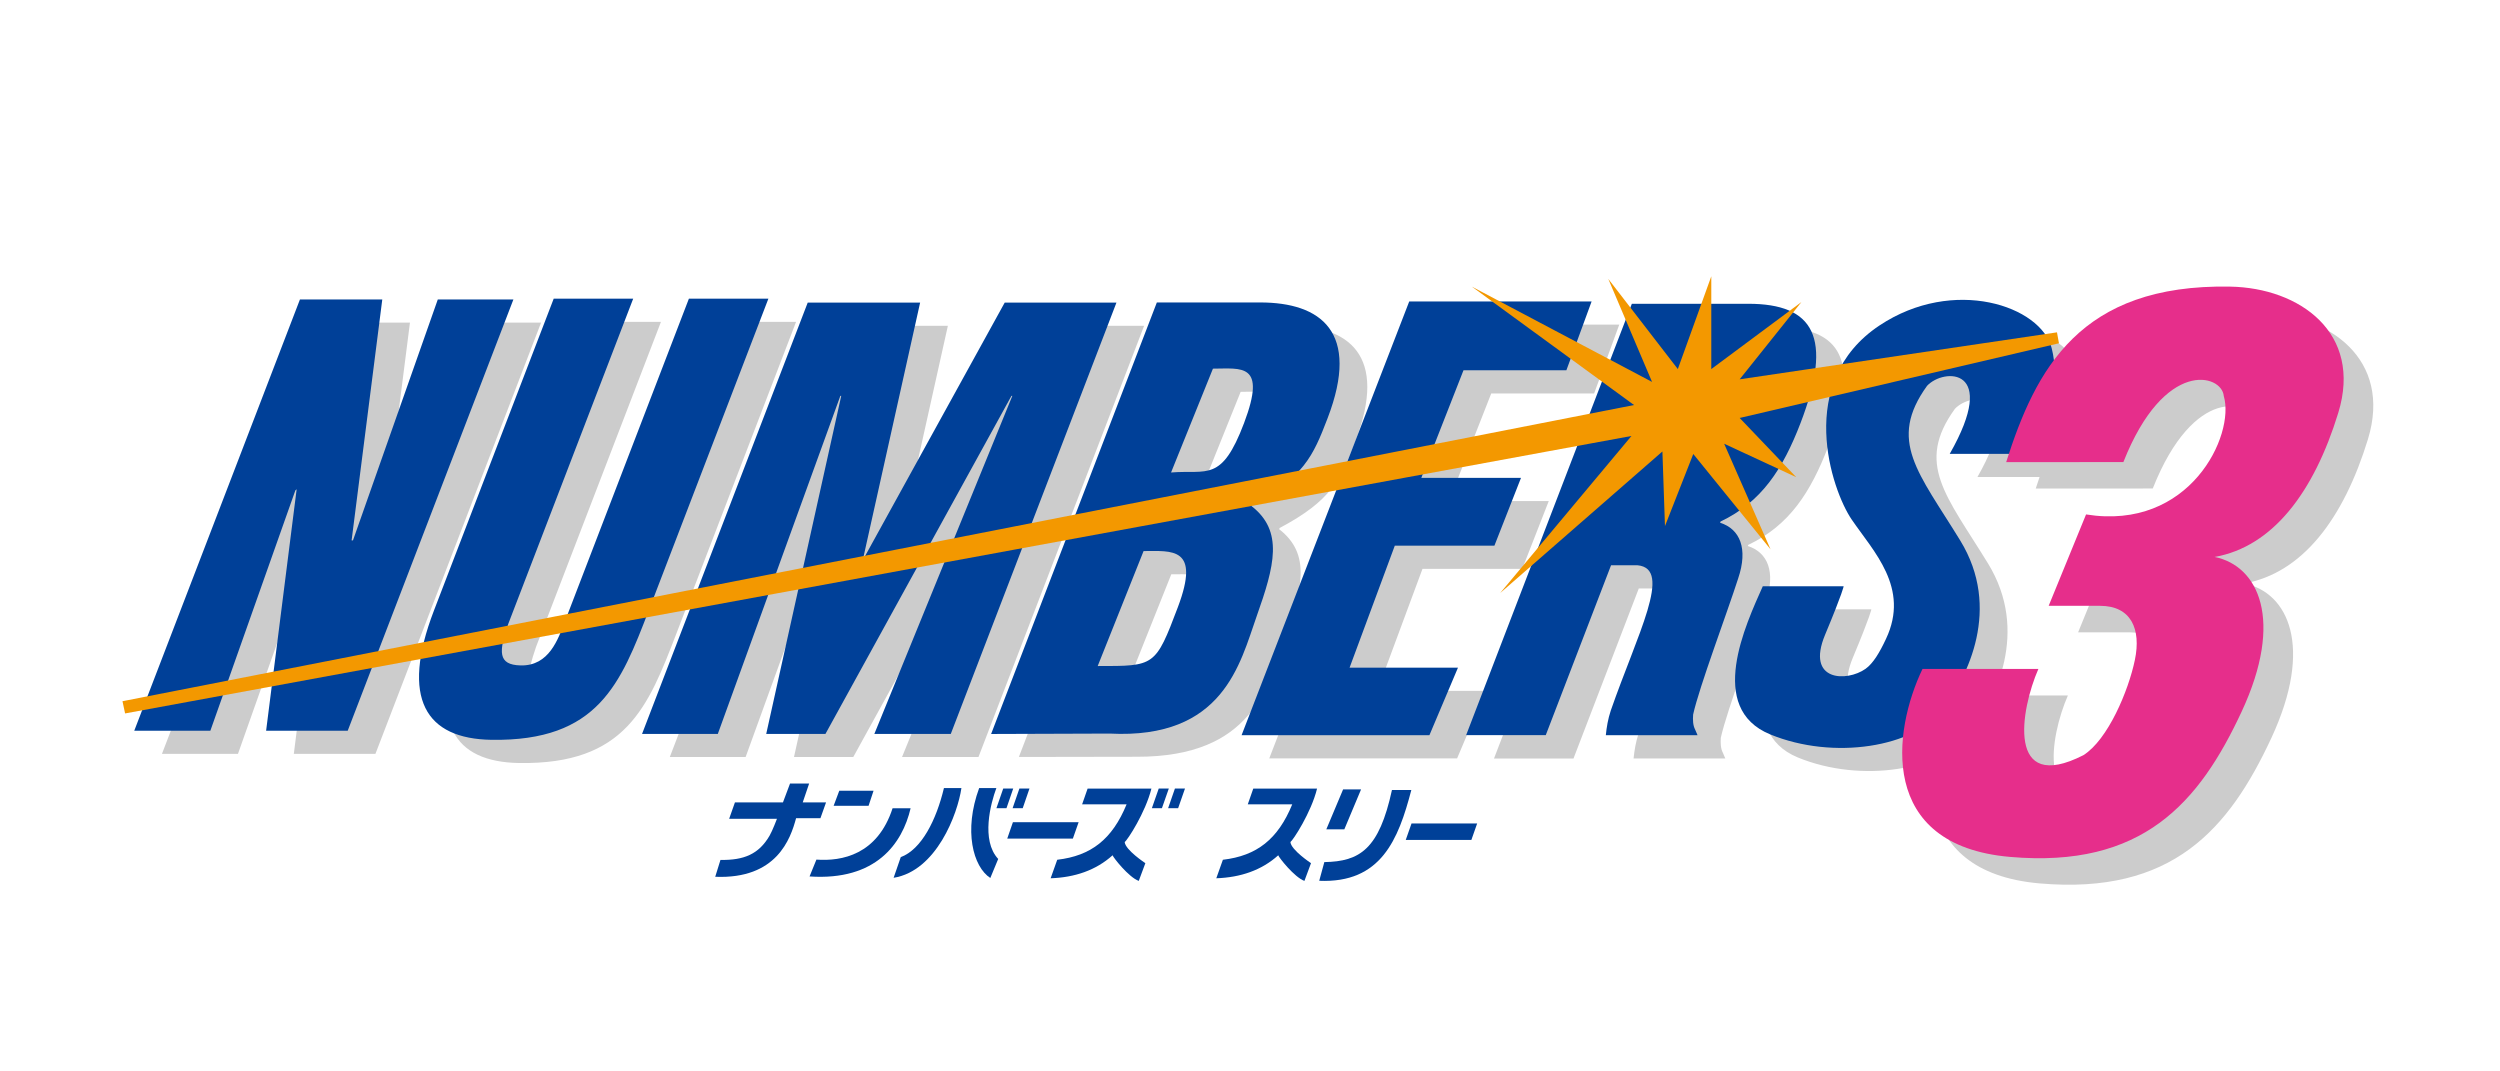 <?xml version="1.0" encoding="utf-8"?>
<!-- Generator: Adobe Illustrator 23.1.0, SVG Export Plug-In . SVG Version: 6.00 Build 0)  -->
<svg version="1.1" id="レイヤー_1" xmlns="http://www.w3.org/2000/svg" xmlns:xlink="http://www.w3.org/1999/xlink" x="0px"
	 y="0px" viewBox="0 0 168 72" style="enable-background:new 0 0 168 72;" xml:space="preserve">
<style type="text/css">
	.st0{fill:none;}
	.st1{fill:#CCCCCC;}
	.st2{fill:#004098;}
	.st3{fill:#F39800;}
	.st4{fill:#E62E8B;}
</style>
<g>
	<rect x="0.013" y="-0.002" class="st0" width="168" height="72"/>
	<g>
		<g>
			<path class="st1" d="M132.885,32.054h5.43c1.335-2.641,1.961-4.917,1.421-7.088c-0.712-2.861-6.599-4.844-11.575-1.54
				c-5.703,3.784-3.213,11.059-1.874,13.029c1.471,2.158,3.925,4.593,2.316,8.025c-0.433,0.923-0.873,1.654-1.38,2.015
				c-1.257,0.896-4.031,0.859-2.715-2.289c1.215-2.912,1.247-3.258,1.247-3.258h-5.43c-1.16,2.6-3.784,8.189,0.489,9.954
				c4.277,1.759,9.734,0.85,11.621-1.677c1.65-2.202,3.962-6.782,1.16-11.36c-2.81-4.579-4.899-6.694-2.225-10.392
				C132.483,26.286,136.222,26.199,132.885,32.054z"/>
			<path class="st1" d="M21.795,34.434l-0.092,0.078l-5.713,16.15h-5.108l11.133-28.983h5.534L25.488,37.87h0.092l5.699-16.192
				h5.082L25.228,50.662h-5.484L21.795,34.434z"/>
			<path class="st1" d="M39.074,21.63h5.342l-8.395,21.844c-0.645,1.878-0.722,2.765,0.823,2.802
				c1.914,0.042,2.523-1.759,2.993-2.998l8.317-21.648h5.342l-8.047,20.958c-1.887,4.904-3.386,8.802-10.566,8.687
				c-4.4-0.069-6.142-2.747-3.861-8.687L39.074,21.63z"/>
			<path class="st1" d="M45.01,50.872l11.133-28.978h7.554l-3.812,17.114h0.059l9.432-17.114h7.508L65.753,50.872h-5.137
				l9.277-22.713h-0.059L57.34,50.872h-3.984L58.4,28.159h-0.059l-8.235,22.713H45.01z"/>
			<path class="st1" d="M76.428,50.854c7.733,0.005,8.765-4.725,9.88-7.884c1.207-3.391,1.828-5.721-0.348-7.408l0.032-0.082
				c3.481-1.846,4.104-3.258,5.082-5.809c2.244-5.841-0.471-7.792-4.529-7.792h-6.943L68.468,50.868L76.428,50.854z M83.371,26.332
				c1.905,0,3.629-0.416,2.097,3.656c-1.513,4.009-2.468,3.131-4.908,3.327L83.371,26.332z M78.71,38.593
				c1.901,0,3.839-0.301,2.304,3.765c-1.518,4.009-1.559,3.962-5.388,3.962L78.71,38.593z"/>
			<path class="st1" d="M85.294,50.964l11.265-29.152h12.256l-1.69,4.629h-6.914l-2.838,7.229h6.704l-1.782,4.556h-6.704
				l-3.039,8.199h7.284l-1.919,4.538H85.294L85.294,50.964z"/>
			<path class="st1" d="M110.127,39.544h1.774c1.212,0.114,1.192,1.271,0.667,3.048c-0.525,1.778-1.567,4.163-2.459,6.714
				c-0.192,0.581-0.274,1.119-0.333,1.663h6.164l-0.165-0.389c-0.142-0.266-0.16-0.617-0.137-1c0.411-1.851,2.289-6.828,3.03-9.14
				c0.677-2.011,0.119-3.323-1.215-3.747l0.032-0.078c2.76-1.311,4.186-3.519,5.378-6.622c2.212-5.768,0.882-8.006-3.51-8.006
				h-7.824l-11.133,28.988h5.342L110.127,39.544z"/>
		</g>
		<g>
			<path class="st2" d="M19.935,32.876l-0.087,0.078l-5.712,16.15H9.022l11.133-28.978h5.534l-2.061,16.187h0.092l5.699-16.187H34.5
				L23.367,49.104h-5.484L19.935,32.876z"/>
			<path class="st2" d="M37.209,20.07h5.342L34.16,41.914c-0.649,1.874-0.721,2.766,0.828,2.803
				c1.914,0.042,2.518-1.759,2.989-2.998l8.317-21.648h5.342l-8.043,20.958c-1.887,4.904-3.391,8.802-10.57,8.687
				c-4.4-0.069-6.142-2.742-3.861-8.687L37.209,20.07z"/>
			<path class="st2" d="M43.146,49.319l11.132-28.983h7.554L58.02,37.454h0.064l9.432-17.118h7.509L63.893,49.319h-5.137
				l9.273-22.717H67.97l-12.5,22.717h-3.98l5.041-22.717h-0.059l-8.235,22.717H43.146z"/>
			<path class="st2" d="M81.51,24.773c1.905,0,3.629-0.416,2.093,3.651c-1.513,4.009-2.468,3.131-4.908,3.327L81.51,24.773z
				 M76.849,37.031c1.905,0,3.839-0.301,2.304,3.77c-1.513,4.004-1.559,3.957-5.388,3.957L76.849,37.031z M74.564,49.296
				c7.66,0.397,8.765-4.721,9.884-7.884c1.202-3.386,1.824-5.721-0.352-7.408l0.032-0.078c3.479-1.851,4.104-3.258,5.082-5.809
				c2.244-5.836-0.471-7.792-4.529-7.792H77.74L66.603,49.324L74.564,49.296z"/>
			<path class="st2" d="M83.434,49.406L94.7,20.258h12.256l-1.695,4.624h-6.914l-2.834,7.229h6.699l-1.787,4.556h-6.694
				l-3.039,8.199h7.284l-1.919,4.538C96.057,49.406,83.434,49.406,83.434,49.406z"/>
			<path class="st2" d="M108.263,37.985h1.774c1.212,0.114,1.192,1.271,0.667,3.048c-0.53,1.774-1.572,4.163-2.459,6.714
				c-0.192,0.581-0.279,1.119-0.333,1.659h6.164l-0.165-0.384c-0.142-0.269-0.16-0.621-0.132-1.005
				c0.406-1.851,2.284-6.828,3.026-9.145c0.681-2.011,0.119-3.323-1.212-3.743l0.027-0.082c2.76-1.316,4.186-3.519,5.378-6.622
				c2.212-5.772,0.882-8.011-3.514-8.011h-7.824L98.524,49.401h5.351L108.263,37.985z"/>
			<path class="st2" d="M131.022,30.499h5.434c1.335-2.641,1.966-4.917,1.421-7.088c-0.712-2.861-6.599-4.848-11.575-1.54
				c-5.699,3.788-3.218,11.059-1.874,13.034c1.471,2.158,3.93,4.593,2.313,8.025c-0.43,0.923-0.868,1.654-1.375,2.015
				c-1.257,0.891-4.031,0.859-2.72-2.289c1.215-2.912,1.247-3.258,1.247-3.258h-5.434c-1.156,2.6-3.784,8.189,0.489,9.949
				c4.277,1.764,9.734,0.854,11.621-1.673c1.645-2.198,3.962-6.782,1.156-11.356c-2.806-4.579-4.895-6.694-2.225-10.392
				C130.619,24.727,134.362,24.641,131.022,30.499z"/>
		</g>
		<polygon class="st3" points="8.406,47.943 109.634,29.297 100.81,39.854 111.714,30.339 111.886,35.353 113.788,30.509 
			118.979,36.912 115.863,29.819 120.707,32.066 116.905,28.087 138.361,23.069 138.229,22.333 116.905,25.49 121.054,20.299 
			114.999,24.801 114.999,18.567 112.75,24.801 108.076,18.742 111.018,25.665 98.908,19.262 109.808,27.218 8.231,47.121 		"/>
		<g>
			<path class="st2" d="M48.063,58.92l0.352-1.133c1.572,0.027,2.578-0.384,3.299-1.627c0.197-0.338,0.498-1.138,0.498-1.138h-3.213
				l0.389-1.102h3.227l0.475-1.266h1.284l-0.43,1.266h1.567l-0.379,1.065h-1.636C53.122,56.37,52.194,59.09,48.063,58.92z"/>
			<polygon class="st2" points="56.02,54.149 56.399,53.139 58.702,53.139 58.368,54.149 			"/>
			<path class="st2" d="M54.402,58.898l0.461-1.133c1.705,0.124,4.104-0.324,5.118-3.45h1.212
				C60.639,56.676,58.88,59.199,54.402,58.898z"/>
			<path class="st2" d="M63.432,52.96h1.175c-0.251,1.722-1.673,5.566-4.556,6.028l0.48-1.389
				C61.923,57.083,62.92,55.108,63.432,52.96z"/>
			<path class="st2" d="M65.799,52.96h1.156c-0.379,1.01-1.047,3.506,0.124,4.762l-0.53,1.279
				C65.387,58.243,64.748,55.813,65.799,52.96z"/>
			<polygon class="st2" points="67.636,54.309 68.089,52.988 67.417,52.988 66.96,54.309 			"/>
			<polygon class="st2" points="68.728,54.309 69.181,52.988 68.504,52.988 68.047,54.309 			"/>
			<polygon class="st2" points="78.082,54.309 78.545,52.988 77.868,52.988 77.406,54.309 			"/>
			<polygon class="st2" points="79.171,54.309 79.632,52.988 78.956,52.988 78.498,54.309 			"/>
			<polygon class="st2" points="72.096,56.356 72.484,55.25 68.069,55.25 67.686,56.356 			"/>
			<polygon class="st2" points="98.876,56.444 99.265,55.337 94.855,55.337 94.466,56.444 			"/>
			<path class="st2" d="M72.718,54.052l0.37-1.06h4.287c-0.394,1.6-1.618,3.482-1.796,3.592c0.037,0.53,1.389,1.421,1.389,1.421
				l-0.443,1.192c-0.677-0.246-1.722-1.581-1.759-1.722c-1.119,1.01-2.545,1.49-4.163,1.545l0.443-1.244
				c2.28-0.266,3.698-1.38,4.661-3.725L72.718,54.052L72.718,54.052z"/>
			<path class="st2" d="M83.85,54.052l0.37-1.06h4.287c-0.389,1.6-1.618,3.482-1.791,3.592c0.037,0.53,1.384,1.421,1.384,1.421
				l-0.443,1.192c-0.677-0.246-1.722-1.581-1.759-1.722c-1.119,1.01-2.545,1.49-4.163,1.545l0.443-1.244
				c2.28-0.266,3.702-1.38,4.661-3.725L83.85,54.052L83.85,54.052z"/>
		</g>
		<path class="st1" d="M136.802,32.83L136.802,32.83c1.993-6.229,4.935-11.978,15.058-11.796c4.671,0.087,8.906,3.112,7.266,8.482
			c-1.645,5.365-4.41,8.993-8.308,9.692c2.944,0.603,4.676,4.236,1.819,10.382c-2.856,6.142-6.663,10.552-15.575,9.775
			c-8.911-0.776-7.869-8.478-5.886-12.631h7.787c-1.215,2.769-2.165,8.436,3.026,5.795c1.645-1.037,3.026-4.328,3.459-6.403
			c0.43-2.075-0.261-3.633-2.335-3.633c-2.075,0-3.464,0-3.464,0l2.508-6.147c6.965,1.129,10.035-5.32,9.259-7.956
			c-0.132-1.471-3.981-2.555-6.75,4.437L136.802,32.83L136.802,32.83z"/>
		<path class="st4" d="M134.814,31.057L134.814,31.057c1.983-6.229,4.931-11.983,15.053-11.796c4.671,0.082,8.911,3.112,7.266,8.478
			c-1.645,5.361-4.41,8.993-8.308,9.688c2.944,0.603,4.676,4.24,1.819,10.382c-2.856,6.142-6.663,10.557-15.575,9.775
			c-8.906-0.776-7.869-8.478-5.877-12.631h7.787c-1.212,2.769-2.162,8.436,3.026,5.795c1.645-1.037,3.03-4.328,3.459-6.403
			c0.433-2.08-0.261-3.633-2.335-3.633c-2.075,0-3.459,0-3.459,0l2.513-6.142c6.965,1.124,10.031-5.32,9.254-7.961
			c-0.128-1.467-3.981-2.55-6.746,4.442L134.814,31.057L134.814,31.057z"/>
		<polygon class="st2" points="90.257,53.047 91.464,53.047 90.339,55.73 89.129,55.73 		"/>
		<path class="st2" d="M93.539,53.089h1.302c-0.868,3.331-2.038,6.274-6.189,6.101l0.343-1.257
			C91.381,57.892,92.675,57.069,93.539,53.089z"/>
	</g>
</g>
</svg>
